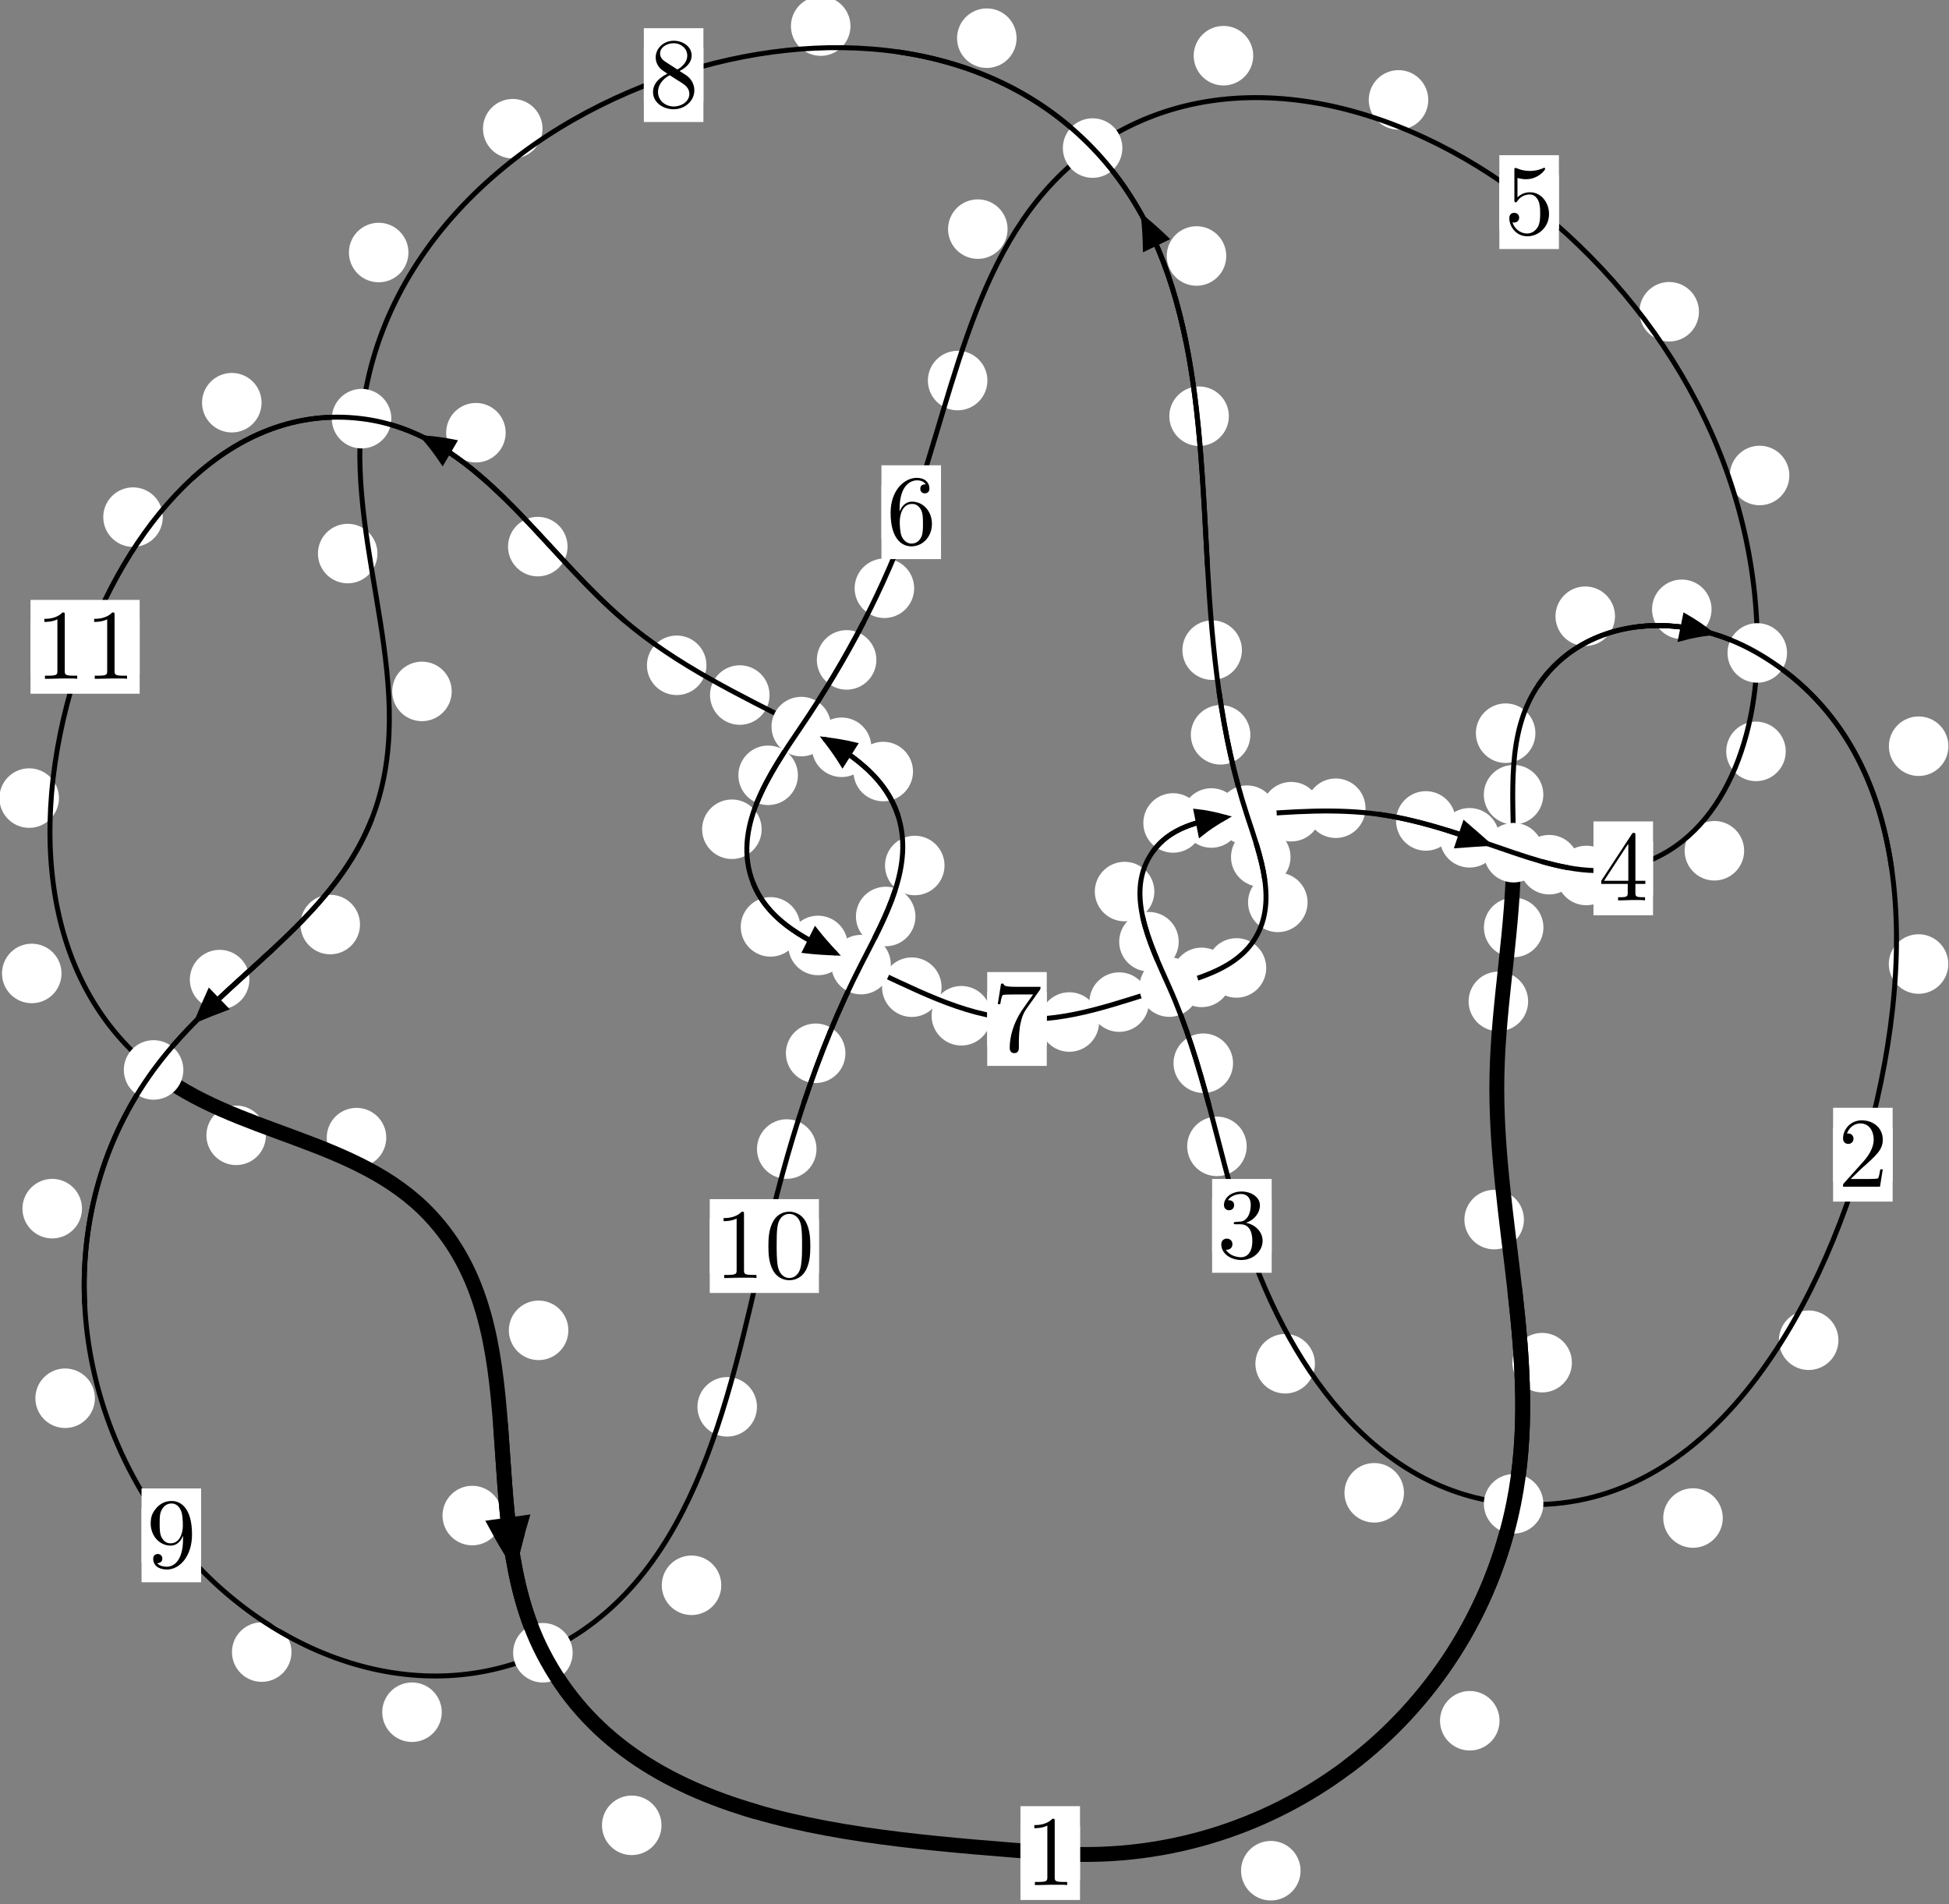 <?xml version="1.0"?>
<!-- Created by MetaPost 1.999 on 2021.07.06:0007 -->
<svg version="1.1" xmlns="http://www.w3.org/2000/svg" xmlns:xlink="http://www.w3.org/1999/xlink" width="195.722" height="191.196" viewBox="0 0 195.722 191.196">
<rect x="0" y="0" width="195.722" height="191.196" fill="#808080" stroke="none"/>
<!-- Original BoundingBox: -152.058807 -39.827332 43.662872 151.368332 -->
  <defs>
    <g transform="scale(0.01,0.01)" id="GLYPHcmr10_48">
      <path style="fill-rule: evenodd;" d="M460 -320C460 -400,455 -480,420 -554C374 -650,292 -666,250 -666C190 -666,117 -640,76 -547C44 -478,39 -400,39 -320C39 -245,43 -155,84 -79C127 2,200 22,249 22C303 22,379 1,423 -94C455 -163,460 -241,460 -320M249 -0C210 -0,151 -25,133 -121C122 -181,122 -273,122 -332C122 -396,122 -462,130 -516C149 -635,224 -644,249 -644C282 -644,348 -626,367 -527C377 -471,377 -395,377 -332C377 -257,377 -189,366 -125C351 -30,294 -0,249 -0"></path>
    </g>
    <g transform="scale(0.01,0.01)" id="GLYPHcmr10_49">
      <path style="fill-rule: evenodd;" d="M294 -640C294 -664,294 -666,271 -666C209 -602,121 -602,89 -602L89 -571C109 -571,168 -571,220 -597L220 -79C220 -43,217 -31,127 -31L95 -31L95 -0L257 -0L130 -3L217 -3L257 -3L297 -3L384 -3L419 -0L419 -31L387 -31C297 -31,294 -42,294 -79"></path>
    </g>
    <g transform="scale(0.01,0.01)" id="GLYPHcmr10_50">
      <path style="fill-rule: evenodd;" d="M127 -77L233 -180C389 -318,449 -372,449 -472C449 -586,359 -666,237 -666C124 -666,50 -574,50 -485C50 -429,100 -429,103 -429C120 -429,155 -441,155 -482C155 -508,137 -534,102 -534C94 -534,92 -534,89 -533C112 -598,166 -635,224 -635C315 -635,358 -554,358 -472C358 -392,308 -313,253 -251L61 -37C50 -26,50 -24,50 -0L421 -0L449 -174L424 -174C419 -144,412 -100,402 -85C395 -77,329 -77,307 -77"></path>
    </g>
    <g transform="scale(0.01,0.01)" id="GLYPHcmr10_51">
      <path style="fill-rule: evenodd;" d="M290 -352C372 -379,430 -449,430 -528C430 -610,342 -666,246 -666C145 -666,69 -606,69 -530C69 -497,91 -478,120 -478C151 -478,171 -500,171 -529C171 -579,124 -579,109 -579C140 -628,206 -641,242 -641C283 -641,338 -619,338 -529C338 -517,336 -459,310 -415C280 -367,246 -364,221 -363C213 -362,189 -360,182 -360C174 -359,167 -358,167 -348C167 -337,174 -337,191 -337L235 -337C317 -337,354 -269,354 -171C354 -35,285 -6,241 -6C198 -6,123 -23,88 -82C123 -77,154 -99,154 -137C154 -173,127 -193,98 -193C74 -193,42 -179,42 -135C42 -44,135 22,244 22C366 22,457 -69,457 -171C457 -253,394 -331,290 -352"></path>
    </g>
    <g transform="scale(0.01,0.01)" id="GLYPHcmr10_52">
      <path style="fill-rule: evenodd;" d="M294 -165L294 -78C294 -42,292 -31,218 -31L197 -31L197 -0L332 -0L238 -3L290 -3L332 -3L374 -3L427 -3L468 -0L468 -31L447 -31C373 -31,371 -42,371 -78L371 -165L471 -165L471 -196L371 -196L371 -651C371 -671,371 -677,355 -677C346 -677,343 -677,335 -665L28 -196L28 -165M300 -196L56 -196L300 -569"></path>
    </g>
    <g transform="scale(0.01,0.01)" id="GLYPHcmr10_53">
      <path style="fill-rule: evenodd;" d="M449 -201C449 -320,367 -420,259 -420C211 -420,168 -404,132 -369L132 -564C152 -558,185 -551,217 -551C340 -551,410 -642,410 -655C410 -661,407 -666,400 -666C399 -666,397 -666,392 -663C372 -654,323 -634,256 -634C216 -634,170 -641,123 -662C115 -665,113 -665,111 -665C101 -665,101 -657,101 -641L101 -345C101 -327,101 -319,115 -319C122 -319,124 -322,128 -328C139 -344,176 -398,257 -398C309 -398,334 -352,342 -334C358 -297,360 -258,360 -208C360 -173,360 -113,336 -71C312 -32,275 -6,229 -6C156 -6,99 -59,82 -118C85 -117,88 -116,99 -116C132 -116,149 -141,149 -165C149 -189,132 -214,99 -214C85 -214,50 -207,50 -161C50 -75,119 22,231 22C347 22,449 -74,449 -201"></path>
    </g>
    <g transform="scale(0.01,0.01)" id="GLYPHcmr10_54">
      <path style="fill-rule: evenodd;" d="M132 -328L132 -352C132 -605,256 -641,307 -641C331 -641,373 -635,395 -601C380 -601,340 -601,340 -556C340 -525,364 -510,386 -510C402 -510,432 -519,432 -558C432 -618,388 -666,305 -666C177 -666,42 -537,42 -316C42 -49,158 22,251 22C362 22,457 -72,457 -204C457 -331,368 -427,257 -427C189 -427,152 -376,132 -328M251 -6C188 -6,158 -66,152 -81C134 -128,134 -208,134 -226C134 -304,166 -404,256 -404C272 -404,318 -404,349 -342C367 -305,367 -254,367 -205C367 -157,367 -107,350 -71C320 -11,274 -6,251 -6"></path>
    </g>
    <g transform="scale(0.01,0.01)" id="GLYPHcmr10_55">
      <path style="fill-rule: evenodd;" d="M476 -609C485 -621,485 -623,485 -644L242 -644C120 -644,118 -657,114 -676L89 -676L56 -470L81 -470C84 -486,93 -549,106 -561C113 -567,191 -567,204 -567L411 -567C400 -551,321 -442,299 -409C209 -274,176 -135,176 -33C176 -23,176 22,222 22C268 22,268 -23,268 -33L268 -84C268 -139,271 -194,279 -248C283 -271,297 -357,341 -419"></path>
    </g>
    <g transform="scale(0.01,0.01)" id="GLYPHcmr10_56">
      <path style="fill-rule: evenodd;" d="M163 -457C117 -487,113 -521,113 -538C113 -599,178 -641,249 -641C322 -641,386 -589,386 -517C386 -460,347 -412,287 -377M309 -362C381 -399,430 -451,430 -517C430 -609,341 -666,250 -666C150 -666,69 -592,69 -499C69 -481,71 -436,113 -389C124 -377,161 -352,186 -335C128 -306,42 -250,42 -151C42 -45,144 22,249 22C362 22,457 -61,457 -168C457 -204,446 -249,408 -291C389 -312,373 -322,309 -362M209 -320L332 -242C360 -223,407 -193,407 -132C407 -58,332 -6,250 -6C164 -6,92 -68,92 -151C92 -209,124 -273,209 -320"></path>
    </g>
    <g transform="scale(0.01,0.01)" id="GLYPHcmr10_57">
      <path style="fill-rule: evenodd;" d="M367 -318L367 -286C367 -52,263 -6,205 -6C188 -6,134 -8,107 -42C151 -42,159 -71,159 -88C159 -119,135 -134,113 -134C97 -134,67 -125,67 -86C67 -19,121 22,206 22C335 22,457 -114,457 -329C457 -598,342 -666,253 -666C198 -666,149 -648,106 -603C65 -558,42 -516,42 -441C42 -316,130 -218,242 -218C303 -218,344 -260,367 -318M243 -241C227 -241,181 -241,150 -304C132 -341,132 -391,132 -440C132 -494,132 -541,153 -578C180 -628,218 -641,253 -641C299 -641,332 -607,349 -562C361 -530,365 -467,365 -421C365 -338,331 -241,243 -241"></path>
    </g>
  </defs>
  <path d="M130.606 187.839C130.606 187.046,130.291 186.286,129.73 185.725C129.17 185.165,128.41 184.85,127.617 184.85C126.824 184.85,126.064 185.165,125.504 185.725C124.943 186.286,124.628 187.046,124.628 187.839C124.628 188.631,124.943 189.391,125.504 189.952C126.064 190.512,126.824 190.827,127.617 190.827C128.41 190.827,129.17 190.512,129.73 189.952C130.291 189.391,130.606 188.631,130.606 187.839Z" style="fill: rgb(100%,100%,100%);stroke: none;"></path>
  <path d="M108.455 186.068C108.455 185.275,108.14 184.515,107.58 183.955C107.019 183.394,106.259 183.079,105.466 183.079C104.674 183.079,103.913 183.394,103.353 183.955C102.793 184.515,102.478 185.275,102.478 186.068C102.478 186.861,102.793 187.621,103.353 188.181C103.913 188.742,104.674 189.057,105.466 189.057C106.259 189.057,107.019 188.742,107.58 188.181C108.14 187.621,108.455 186.861,108.455 186.068Z" style="fill: rgb(100%,100%,100%);stroke: none;"></path>
  <path d="M157.853 136.826C157.853 136.033,157.539 135.273,156.978 134.712C156.418 134.152,155.657 133.837,154.865 133.837C154.072 133.837,153.312 134.152,152.751 134.712C152.191 135.273,151.876 136.033,151.876 136.826C151.876 137.618,152.191 138.379,152.751 138.939C153.312 139.5,154.072 139.814,154.865 139.814C155.657 139.814,156.418 139.5,156.978 138.939C157.539 138.379,157.853 137.618,157.853 136.826Z" style="fill: rgb(100%,100%,100%);stroke: none;"></path>
  <path d="M150.587 172.781C150.587 171.988,150.272 171.228,149.711 170.667C149.151 170.107,148.391 169.792,147.598 169.792C146.805 169.792,146.045 170.107,145.485 170.667C144.924 171.228,144.609 171.988,144.609 172.781C144.609 173.573,144.924 174.334,145.485 174.894C146.045 175.455,146.805 175.769,147.598 175.769C148.391 175.769,149.151 175.455,149.711 174.894C150.272 174.334,150.587 173.573,150.587 172.781Z" style="fill: rgb(100%,100%,100%);stroke: none;"></path>
  <path d="M153.458 100.55C153.458 99.758,153.143 98.998,152.582 98.437C152.022 97.877,151.261 97.562,150.469 97.562C149.676 97.562,148.916 97.877,148.355 98.437C147.795 98.998,147.48 99.758,147.48 100.55C147.48 101.343,147.795 102.103,148.355 102.664C148.916 103.224,149.676 103.539,150.469 103.539C151.261 103.539,152.022 103.224,152.582 102.664C153.143 102.103,153.458 101.343,153.458 100.55Z" style="fill: rgb(100%,100%,100%);stroke: none;"></path>
  <path d="M153.035 122.461C153.035 121.668,152.72 120.908,152.16 120.347C151.599 119.787,150.839 119.472,150.047 119.472C149.254 119.472,148.494 119.787,147.933 120.347C147.373 120.908,147.058 121.668,147.058 122.461C147.058 123.253,147.373 124.013,147.933 124.574C148.494 125.134,149.254 125.449,150.047 125.449C150.839 125.449,151.599 125.134,152.16 124.574C152.72 124.013,153.035 123.253,153.035 122.461Z" style="fill: rgb(100%,100%,100%);stroke: none;"></path>
  <path d="M154.984 79.797C154.984 79.004,154.669 78.244,154.109 77.684C153.548 77.123,152.788 76.808,151.995 76.808C151.203 76.808,150.443 77.123,149.882 77.684C149.322 78.244,149.007 79.004,149.007 79.797C149.007 80.59,149.322 81.35,149.882 81.91C150.443 82.471,151.203 82.786,151.995 82.786C152.788 82.786,153.548 82.471,154.109 81.91C154.669 81.35,154.984 80.59,154.984 79.797Z" style="fill: rgb(100%,100%,100%);stroke: none;"></path>
  <path d="M154.995 93.127C154.995 92.334,154.68 91.574,154.119 91.013C153.559 90.453,152.799 90.138,152.006 90.138C151.213 90.138,150.453 90.453,149.893 91.013C149.332 91.574,149.017 92.334,149.017 93.127C149.017 93.919,149.332 94.68,149.893 95.24C150.453 95.801,151.213 96.116,152.006 96.116C152.799 96.116,153.559 95.801,154.119 95.24C154.68 94.68,154.995 93.919,154.995 93.127Z" style="fill: rgb(100%,100%,100%);stroke: none;"></path>
  <path d="M162.183 61.877C162.183 61.084,161.868 60.324,161.307 59.764C160.747 59.203,159.987 58.888,159.194 58.888C158.401 58.888,157.641 59.203,157.081 59.764C156.52 60.324,156.205 61.084,156.205 61.877C156.205 62.67,156.52 63.43,157.081 63.99C157.641 64.551,158.401 64.866,159.194 64.866C159.987 64.866,160.747 64.551,161.307 63.99C161.868 63.43,162.183 62.67,162.183 61.877Z" style="fill: rgb(100%,100%,100%);stroke: none;"></path>
  <path d="M154.188 73.619C154.188 72.826,153.873 72.066,153.313 71.506C152.752 70.945,151.992 70.63,151.199 70.63C150.407 70.63,149.646 70.945,149.086 71.506C148.526 72.066,148.211 72.826,148.211 73.619C148.211 74.412,148.526 75.172,149.086 75.732C149.646 76.293,150.407 76.608,151.199 76.608C151.992 76.608,152.752 76.293,153.313 75.732C153.873 75.172,154.188 74.412,154.188 73.619Z" style="fill: rgb(100%,100%,100%);stroke: none;"></path>
  <path d="M195.663 74.927C195.663 74.134,195.348 73.374,194.787 72.814C194.227 72.253,193.467 71.938,192.674 71.938C191.881 71.938,191.121 72.253,190.561 72.814C190 73.374,189.685 74.134,189.685 74.927C189.685 75.72,190 76.48,190.561 77.04C191.121 77.601,191.881 77.916,192.674 77.916C193.467 77.916,194.227 77.601,194.787 77.04C195.348 76.48,195.663 75.72,195.663 74.927Z" style="fill: rgb(100%,100%,100%);stroke: none;"></path>
  <path d="M171.877 61.181C171.877 60.388,171.562 59.628,171.002 59.068C170.442 58.507,169.681 58.192,168.889 58.192C168.096 58.192,167.336 58.507,166.775 59.068C166.215 59.628,165.9 60.388,165.9 61.181C165.9 61.974,166.215 62.734,166.775 63.294C167.336 63.855,168.096 64.17,168.889 64.17C169.681 64.17,170.442 63.855,171.002 63.294C171.562 62.734,171.877 61.974,171.877 61.181Z" style="fill: rgb(100%,100%,100%);stroke: none;"></path>
  <path d="M184.618 134.573C184.618 133.781,184.303 133.02,183.743 132.46C183.183 131.9,182.422 131.585,181.63 131.585C180.837 131.585,180.077 131.9,179.516 132.46C178.956 133.02,178.641 133.781,178.641 134.573C178.641 135.366,178.956 136.126,179.516 136.687C180.077 137.247,180.837 137.562,181.63 137.562C182.422 137.562,183.183 137.247,183.743 136.687C184.303 136.126,184.618 135.366,184.618 134.573Z" style="fill: rgb(100%,100%,100%);stroke: none;"></path>
  <path d="M195.654 96.798C195.654 96.005,195.339 95.245,194.778 94.685C194.218 94.124,193.458 93.809,192.665 93.809C191.872 93.809,191.112 94.124,190.552 94.685C189.991 95.245,189.676 96.005,189.676 96.798C189.676 97.591,189.991 98.351,190.552 98.911C191.112 99.472,191.872 99.787,192.665 99.787C193.458 99.787,194.218 99.472,194.778 98.911C195.339 98.351,195.654 97.591,195.654 96.798Z" style="fill: rgb(100%,100%,100%);stroke: none;"></path>
  <path d="M140.99 149.893C140.99 149.101,140.675 148.34,140.115 147.78C139.554 147.219,138.794 146.904,138.001 146.904C137.209 146.904,136.448 147.219,135.888 147.78C135.328 148.34,135.013 149.101,135.013 149.893C135.013 150.686,135.328 151.446,135.888 152.007C136.448 152.567,137.209 152.882,138.001 152.882C138.794 152.882,139.554 152.567,140.115 152.007C140.675 151.446,140.99 150.686,140.99 149.893Z" style="fill: rgb(100%,100%,100%);stroke: none;"></path>
  <path d="M173.004 152.424C173.004 151.632,172.689 150.872,172.128 150.311C171.568 149.751,170.808 149.436,170.015 149.436C169.222 149.436,168.462 149.751,167.902 150.311C167.341 150.872,167.026 151.632,167.026 152.424C167.026 153.217,167.341 153.977,167.902 154.538C168.462 155.098,169.222 155.413,170.015 155.413C170.808 155.413,171.568 155.098,172.128 154.538C172.689 153.977,173.004 153.217,173.004 152.424Z" style="fill: rgb(100%,100%,100%);stroke: none;"></path>
  <path d="M125.196 115.107C125.196 114.315,124.881 113.554,124.321 112.994C123.761 112.434,123 112.119,122.208 112.119C121.415 112.119,120.655 112.434,120.094 112.994C119.534 113.554,119.219 114.315,119.219 115.107C119.219 115.9,119.534 116.66,120.094 117.221C120.655 117.781,121.415 118.096,122.208 118.096C123 118.096,123.761 117.781,124.321 117.221C124.881 116.66,125.196 115.9,125.196 115.107Z" style="fill: rgb(100%,100%,100%);stroke: none;"></path>
  <path d="M132.048 136.935C132.048 136.142,131.733 135.382,131.172 134.821C130.612 134.261,129.852 133.946,129.059 133.946C128.266 133.946,127.506 134.261,126.946 134.821C126.385 135.382,126.07 136.142,126.07 136.935C126.07 137.727,126.385 138.487,126.946 139.048C127.506 139.608,128.266 139.923,129.059 139.923C129.852 139.923,130.612 139.608,131.172 139.048C131.733 138.487,132.048 137.727,132.048 136.935Z" style="fill: rgb(100%,100%,100%);stroke: none;"></path>
  <path d="M118.368 94.559C118.368 93.766,118.053 93.006,117.493 92.446C116.932 91.885,116.172 91.57,115.379 91.57C114.587 91.57,113.826 91.885,113.266 92.446C112.706 93.006,112.391 93.766,112.391 94.559C112.391 95.352,112.706 96.112,113.266 96.672C113.826 97.233,114.587 97.548,115.379 97.548C116.172 97.548,116.932 97.233,117.493 96.672C118.053 96.112,118.368 95.352,118.368 94.559Z" style="fill: rgb(100%,100%,100%);stroke: none;"></path>
  <path d="M123.825 106.758C123.825 105.965,123.51 105.205,122.949 104.644C122.389 104.084,121.629 103.769,120.836 103.769C120.043 103.769,119.283 104.084,118.723 104.644C118.162 105.205,117.847 105.965,117.847 106.758C117.847 107.55,118.162 108.311,118.723 108.871C119.283 109.431,120.043 109.746,120.836 109.746C121.629 109.746,122.389 109.431,122.949 108.871C123.51 108.311,123.825 107.55,123.825 106.758Z" style="fill: rgb(100%,100%,100%);stroke: none;"></path>
  <path d="M120.793 82.633C120.793 81.841,120.478 81.08,119.918 80.52C119.357 79.96,118.597 79.645,117.805 79.645C117.012 79.645,116.252 79.96,115.691 80.52C115.131 81.08,114.816 81.841,114.816 82.633C114.816 83.426,115.131 84.186,115.691 84.747C116.252 85.307,117.012 85.622,117.805 85.622C118.597 85.622,119.357 85.307,119.918 84.747C120.478 84.186,120.793 83.426,120.793 82.633Z" style="fill: rgb(100%,100%,100%);stroke: none;"></path>
  <path d="M115.921 89.522C115.921 88.73,115.606 87.97,115.045 87.409C114.485 86.849,113.725 86.534,112.932 86.534C112.139 86.534,111.379 86.849,110.819 87.409C110.258 87.97,109.943 88.73,109.943 89.522C109.943 90.315,110.258 91.075,110.819 91.636C111.379 92.196,112.139 92.511,112.932 92.511C113.725 92.511,114.485 92.196,115.045 91.636C115.606 91.075,115.921 90.315,115.921 89.522Z" style="fill: rgb(100%,100%,100%);stroke: none;"></path>
  <path d="M132.658 81.502C132.658 80.709,132.343 79.949,131.782 79.389C131.222 78.828,130.462 78.513,129.669 78.513C128.876 78.513,128.116 78.828,127.556 79.389C126.995 79.949,126.68 80.709,126.68 81.502C126.68 82.295,126.995 83.055,127.556 83.615C128.116 84.176,128.876 84.491,129.669 84.491C130.462 84.491,131.222 84.176,131.782 83.615C132.343 83.055,132.658 82.295,132.658 81.502Z" style="fill: rgb(100%,100%,100%);stroke: none;"></path>
  <path d="M124.636 82.136C124.636 81.343,124.321 80.583,123.76 80.022C123.2 79.462,122.44 79.147,121.647 79.147C120.854 79.147,120.094 79.462,119.534 80.022C118.973 80.583,118.658 81.343,118.658 82.136C118.658 82.928,118.973 83.689,119.534 84.249C120.094 84.81,120.854 85.124,121.647 85.124C122.44 85.124,123.2 84.81,123.76 84.249C124.321 83.689,124.636 82.928,124.636 82.136Z" style="fill: rgb(100%,100%,100%);stroke: none;"></path>
  <path d="M146.174 82.429C146.174 81.637,145.859 80.876,145.298 80.316C144.738 79.755,143.978 79.441,143.185 79.441C142.392 79.441,141.632 79.755,141.072 80.316C140.511 80.876,140.196 81.637,140.196 82.429C140.196 83.222,140.511 83.982,141.072 84.543C141.632 85.103,142.392 85.418,143.185 85.418C143.978 85.418,144.738 85.103,145.298 84.543C145.859 83.982,146.174 83.222,146.174 82.429Z" style="fill: rgb(100%,100%,100%);stroke: none;"></path>
  <path d="M137.128 81.154C137.128 80.362,136.813 79.602,136.253 79.041C135.692 78.481,134.932 78.166,134.14 78.166C133.347 78.166,132.587 78.481,132.026 79.041C131.466 79.602,131.151 80.362,131.151 81.154C131.151 81.947,131.466 82.707,132.026 83.268C132.587 83.828,133.347 84.143,134.14 84.143C134.932 84.143,135.692 83.828,136.253 83.268C136.813 82.707,137.128 81.947,137.128 81.154Z" style="fill: rgb(100%,100%,100%);stroke: none;"></path>
  <path d="M158.562 86.823C158.562 86.031,158.247 85.27,157.686 84.71C157.126 84.149,156.366 83.835,155.573 83.835C154.78 83.835,154.02 84.149,153.46 84.71C152.899 85.27,152.584 86.031,152.584 86.823C152.584 87.616,152.899 88.376,153.46 88.937C154.02 89.497,154.78 89.812,155.573 89.812C156.366 89.812,157.126 89.497,157.686 88.937C158.247 88.376,158.562 87.616,158.562 86.823Z" style="fill: rgb(100%,100%,100%);stroke: none;"></path>
  <path d="M150.563 84.123C150.563 83.33,150.248 82.57,149.688 82.01C149.127 81.449,148.367 81.134,147.574 81.134C146.782 81.134,146.022 81.449,145.461 82.01C144.901 82.57,144.586 83.33,144.586 84.123C144.586 84.916,144.901 85.676,145.461 86.236C146.022 86.797,146.782 87.112,147.574 87.112C148.367 87.112,149.127 86.797,149.688 86.236C150.248 85.676,150.563 84.916,150.563 84.123Z" style="fill: rgb(100%,100%,100%);stroke: none;"></path>
  <path d="M175.15 85.424C175.15 84.631,174.835 83.871,174.275 83.311C173.714 82.75,172.954 82.435,172.162 82.435C171.369 82.435,170.609 82.75,170.048 83.311C169.488 83.871,169.173 84.631,169.173 85.424C169.173 86.217,169.488 86.977,170.048 87.537C170.609 88.098,171.369 88.413,172.162 88.413C172.954 88.413,173.714 88.098,174.275 87.537C174.835 86.977,175.15 86.217,175.15 85.424Z" style="fill: rgb(100%,100%,100%);stroke: none;"></path>
  <path d="M162.288 87.907C162.288 87.114,161.973 86.354,161.413 85.793C160.853 85.233,160.092 84.918,159.3 84.918C158.507 84.918,157.747 85.233,157.186 85.793C156.626 86.354,156.311 87.114,156.311 87.907C156.311 88.699,156.626 89.46,157.186 90.02C157.747 90.58,158.507 90.895,159.3 90.895C160.092 90.895,160.853 90.58,161.413 90.02C161.973 89.46,162.288 88.699,162.288 87.907Z" style="fill: rgb(100%,100%,100%);stroke: none;"></path>
  <path d="M179.69 47.744C179.69 46.951,179.375 46.191,178.815 45.63C178.254 45.07,177.494 44.755,176.701 44.755C175.909 44.755,175.149 45.07,174.588 45.63C174.028 46.191,173.713 46.951,173.713 47.744C173.713 48.536,174.028 49.297,174.588 49.857C175.149 50.417,175.909 50.732,176.701 50.732C177.494 50.732,178.254 50.417,178.815 49.857C179.375 49.297,179.69 48.536,179.69 47.744Z" style="fill: rgb(100%,100%,100%);stroke: none;"></path>
  <path d="M179.328 75.447C179.328 74.654,179.013 73.894,178.452 73.334C177.892 72.773,177.132 72.458,176.339 72.458C175.546 72.458,174.786 72.773,174.226 73.334C173.665 73.894,173.35 74.654,173.35 75.447C173.35 76.24,173.665 77,174.226 77.56C174.786 78.121,175.546 78.436,176.339 78.436C177.132 78.436,177.892 78.121,178.452 77.56C179.013 77,179.328 76.24,179.328 75.447Z" style="fill: rgb(100%,100%,100%);stroke: none;"></path>
  <path d="M143.43 10.031C143.43 9.238,143.115 8.478,142.555 7.918C141.995 7.357,141.234 7.042,140.442 7.042C139.649 7.042,138.889 7.357,138.328 7.918C137.768 8.478,137.453 9.238,137.453 10.031C137.453 10.824,137.768 11.584,138.328 12.145C138.889 12.705,139.649 13.02,140.442 13.02C141.234 13.02,141.995 12.705,142.555 12.145C143.115 11.584,143.43 10.824,143.43 10.031Z" style="fill: rgb(100%,100%,100%);stroke: none;"></path>
  <path d="M170.612 31.303C170.612 30.51,170.297 29.75,169.737 29.19C169.176 28.629,168.416 28.314,167.624 28.314C166.831 28.314,166.071 28.629,165.51 29.19C164.95 29.75,164.635 30.51,164.635 31.303C164.635 32.096,164.95 32.856,165.51 33.416C166.071 33.977,166.831 34.292,167.624 34.292C168.416 34.292,169.176 33.977,169.737 33.416C170.297 32.856,170.612 32.096,170.612 31.303Z" style="fill: rgb(100%,100%,100%);stroke: none;"></path>
  <path d="M101.183 23.006C101.183 22.213,100.868 21.453,100.308 20.892C99.747 20.332,98.987 20.017,98.195 20.017C97.402 20.017,96.642 20.332,96.081 20.892C95.521 21.453,95.206 22.213,95.206 23.006C95.206 23.798,95.521 24.558,96.081 25.119C96.642 25.679,97.402 25.994,98.195 25.994C98.987 25.994,99.747 25.679,100.308 25.119C100.868 24.558,101.183 23.798,101.183 23.006Z" style="fill: rgb(100%,100%,100%);stroke: none;"></path>
  <path d="M125.852 5.592C125.852 4.799,125.537 4.039,124.976 3.479C124.416 2.918,123.656 2.603,122.863 2.603C122.07 2.603,121.31 2.918,120.75 3.479C120.189 4.039,119.874 4.799,119.874 5.592C119.874 6.385,120.189 7.145,120.75 7.705C121.31 8.266,122.07 8.581,122.863 8.581C123.656 8.581,124.416 8.266,124.976 7.705C125.537 7.145,125.852 6.385,125.852 5.592Z" style="fill: rgb(100%,100%,100%);stroke: none;"></path>
  <path d="M91.802 59.068C91.802 58.275,91.487 57.515,90.927 56.955C90.366 56.394,89.606 56.079,88.813 56.079C88.021 56.079,87.26 56.394,86.7 56.955C86.139 57.515,85.824 58.275,85.824 59.068C85.824 59.861,86.139 60.621,86.7 61.181C87.26 61.742,88.021 62.057,88.813 62.057C89.606 62.057,90.366 61.742,90.927 61.181C91.487 60.621,91.802 59.861,91.802 59.068Z" style="fill: rgb(100%,100%,100%);stroke: none;"></path>
  <path d="M99.157 38.212C99.157 37.419,98.842 36.659,98.281 36.099C97.721 35.538,96.961 35.223,96.168 35.223C95.375 35.223,94.615 35.538,94.055 36.099C93.494 36.659,93.179 37.419,93.179 38.212C93.179 39.005,93.494 39.765,94.055 40.325C94.615 40.886,95.375 41.201,96.168 41.201C96.961 41.201,97.721 40.886,98.281 40.325C98.842 39.765,99.157 39.005,99.157 38.212Z" style="fill: rgb(100%,100%,100%);stroke: none;"></path>
  <path d="M80.127 77.848C80.127 77.056,79.812 76.295,79.252 75.735C78.691 75.174,77.931 74.86,77.138 74.86C76.346 74.86,75.585 75.174,75.025 75.735C74.464 76.295,74.149 77.056,74.149 77.848C74.149 78.641,74.464 79.401,75.025 79.962C75.585 80.522,76.346 80.837,77.138 80.837C77.931 80.837,78.691 80.522,79.252 79.962C79.812 79.401,80.127 78.641,80.127 77.848Z" style="fill: rgb(100%,100%,100%);stroke: none;"></path>
  <path d="M88.007 66.261C88.007 65.468,87.692 64.708,87.131 64.148C86.571 63.587,85.811 63.272,85.018 63.272C84.225 63.272,83.465 63.587,82.905 64.148C82.344 64.708,82.029 65.468,82.029 66.261C82.029 67.054,82.344 67.814,82.905 68.374C83.465 68.935,84.225 69.25,85.018 69.25C85.811 69.25,86.571 68.935,87.131 68.374C87.692 67.814,88.007 67.054,88.007 66.261Z" style="fill: rgb(100%,100%,100%);stroke: none;"></path>
  <path d="M80.364 93.069C80.364 92.276,80.049 91.516,79.489 90.955C78.929 90.395,78.168 90.08,77.376 90.08C76.583 90.08,75.823 90.395,75.262 90.955C74.702 91.516,74.387 92.276,74.387 93.069C74.387 93.861,74.702 94.622,75.262 95.182C75.823 95.742,76.583 96.057,77.376 96.057C78.168 96.057,78.929 95.742,79.489 95.182C80.049 94.622,80.364 93.861,80.364 93.069Z" style="fill: rgb(100%,100%,100%);stroke: none;"></path>
  <path d="M76.487 83.265C76.487 82.473,76.172 81.713,75.611 81.152C75.051 80.592,74.291 80.277,73.498 80.277C72.705 80.277,71.945 80.592,71.385 81.152C70.824 81.713,70.509 82.473,70.509 83.265C70.509 84.058,70.824 84.818,71.385 85.379C71.945 85.939,72.705 86.254,73.498 86.254C74.291 86.254,75.051 85.939,75.611 85.379C76.172 84.818,76.487 84.058,76.487 83.265Z" style="fill: rgb(100%,100%,100%);stroke: none;"></path>
  <path d="M94.553 99.124C94.553 98.331,94.238 97.571,93.677 97.011C93.117 96.45,92.357 96.135,91.564 96.135C90.771 96.135,90.011 96.45,89.451 97.011C88.89 97.571,88.575 98.331,88.575 99.124C88.575 99.917,88.89 100.677,89.451 101.237C90.011 101.798,90.771 102.113,91.564 102.113C92.357 102.113,93.117 101.798,93.677 101.237C94.238 100.677,94.553 99.917,94.553 99.124Z" style="fill: rgb(100%,100%,100%);stroke: none;"></path>
  <path d="M85.134 94.933C85.134 94.14,84.82 93.38,84.259 92.819C83.699 92.259,82.938 91.944,82.146 91.944C81.353 91.944,80.593 92.259,80.032 92.819C79.472 93.38,79.157 94.14,79.157 94.933C79.157 95.725,79.472 96.486,80.032 97.046C80.593 97.607,81.353 97.922,82.146 97.922C82.938 97.922,83.699 97.607,84.259 97.046C84.82 96.486,85.134 95.725,85.134 94.933Z" style="fill: rgb(100%,100%,100%);stroke: none;"></path>
  <path d="M110.373 102.622C110.373 101.829,110.058 101.069,109.497 100.508C108.937 99.948,108.177 99.633,107.384 99.633C106.591 99.633,105.831 99.948,105.271 100.508C104.71 101.069,104.395 101.829,104.395 102.622C104.395 103.414,104.71 104.174,105.271 104.735C105.831 105.295,106.591 105.61,107.384 105.61C108.177 105.61,108.937 105.295,109.497 104.735C110.058 104.174,110.373 103.414,110.373 102.622Z" style="fill: rgb(100%,100%,100%);stroke: none;"></path>
  <path d="M99.531 101.992C99.531 101.199,99.216 100.439,98.655 99.879C98.095 99.318,97.335 99.003,96.542 99.003C95.749 99.003,94.989 99.318,94.429 99.879C93.868 100.439,93.553 101.199,93.553 101.992C93.553 102.785,93.868 103.545,94.429 104.105C94.989 104.666,95.749 104.981,96.542 104.981C97.335 104.981,98.095 104.666,98.655 104.105C99.216 103.545,99.531 102.785,99.531 101.992Z" style="fill: rgb(100%,100%,100%);stroke: none;"></path>
  <path d="M123.656 98.138C123.656 97.346,123.341 96.585,122.78 96.025C122.22 95.464,121.46 95.15,120.667 95.15C119.874 95.15,119.114 95.464,118.554 96.025C117.993 96.585,117.678 97.346,117.678 98.138C117.678 98.931,117.993 99.691,118.554 100.252C119.114 100.812,119.874 101.127,120.667 101.127C121.46 101.127,122.22 100.812,122.78 100.252C123.341 99.691,123.656 98.931,123.656 98.138Z" style="fill: rgb(100%,100%,100%);stroke: none;"></path>
  <path d="M115.377 100.621C115.377 99.828,115.062 99.068,114.501 98.507C113.941 97.947,113.181 97.632,112.388 97.632C111.595 97.632,110.835 97.947,110.275 98.507C109.714 99.068,109.399 99.828,109.399 100.621C109.399 101.413,109.714 102.173,110.275 102.734C110.835 103.294,111.595 103.609,112.388 103.609C113.181 103.609,113.941 103.294,114.501 102.734C115.062 102.173,115.377 101.413,115.377 100.621Z" style="fill: rgb(100%,100%,100%);stroke: none;"></path>
  <path d="M131.309 90.609C131.309 89.816,130.994 89.056,130.433 88.495C129.873 87.935,129.113 87.62,128.32 87.62C127.527 87.62,126.767 87.935,126.207 88.495C125.646 89.056,125.331 89.816,125.331 90.609C125.331 91.401,125.646 92.161,126.207 92.722C126.767 93.282,127.527 93.597,128.32 93.597C129.113 93.597,129.873 93.282,130.433 92.722C130.994 92.161,131.309 91.401,131.309 90.609Z" style="fill: rgb(100%,100%,100%);stroke: none;"></path>
  <path d="M127.156 97.191C127.156 96.398,126.841 95.638,126.28 95.078C125.72 94.517,124.96 94.202,124.167 94.202C123.374 94.202,122.614 94.517,122.054 95.078C121.493 95.638,121.178 96.398,121.178 97.191C121.178 97.984,121.493 98.744,122.054 99.304C122.614 99.865,123.374 100.18,124.167 100.18C124.96 100.18,125.72 99.865,126.28 99.304C126.841 98.744,127.156 97.984,127.156 97.191Z" style="fill: rgb(100%,100%,100%);stroke: none;"></path>
  <path d="M125.563 73.783C125.563 72.991,125.248 72.23,124.687 71.67C124.127 71.109,123.367 70.794,122.574 70.794C121.781 70.794,121.021 71.109,120.461 71.67C119.9 72.23,119.585 72.991,119.585 73.783C119.585 74.576,119.9 75.336,120.461 75.897C121.021 76.457,121.781 76.772,122.574 76.772C123.367 76.772,124.127 76.457,124.687 75.897C125.248 75.336,125.563 74.576,125.563 73.783Z" style="fill: rgb(100%,100%,100%);stroke: none;"></path>
  <path d="M129.597 86.055C129.597 85.263,129.283 84.503,128.722 83.942C128.162 83.382,127.401 83.067,126.609 83.067C125.816 83.067,125.056 83.382,124.495 83.942C123.935 84.503,123.62 85.263,123.62 86.055C123.62 86.848,123.935 87.608,124.495 88.169C125.056 88.729,125.816 89.044,126.609 89.044C127.401 89.044,128.162 88.729,128.722 88.169C129.283 87.608,129.597 86.848,129.597 86.055Z" style="fill: rgb(100%,100%,100%);stroke: none;"></path>
  <path d="M123.404 41.792C123.404 41,123.089 40.24,122.528 39.679C121.968 39.119,121.208 38.804,120.415 38.804C119.622 38.804,118.862 39.119,118.302 39.679C117.741 40.24,117.426 41,117.426 41.792C117.426 42.585,117.741 43.345,118.302 43.906C118.862 44.466,119.622 44.781,120.415 44.781C121.208 44.781,121.968 44.466,122.528 43.906C123.089 43.345,123.404 42.585,123.404 41.792Z" style="fill: rgb(100%,100%,100%);stroke: none;"></path>
  <path d="M124.716 65.281C124.716 64.489,124.401 63.728,123.841 63.168C123.28 62.607,122.52 62.293,121.727 62.293C120.935 62.293,120.175 62.607,119.614 63.168C119.054 63.728,118.739 64.489,118.739 65.281C118.739 66.074,119.054 66.834,119.614 67.395C120.175 67.955,120.935 68.27,121.727 68.27C122.52 68.27,123.28 67.955,123.841 67.395C124.401 66.834,124.716 66.074,124.716 65.281Z" style="fill: rgb(100%,100%,100%);stroke: none;"></path>
  <path d="M102.086 3.834C102.086 3.041,101.771 2.281,101.211 1.72C100.65 1.16,99.89 0.845,99.097 0.845C98.305 0.845,97.545 1.16,96.984 1.72C96.424 2.281,96.109 3.041,96.109 3.834C96.109 4.626,96.424 5.386,96.984 5.947C97.545 6.507,98.305 6.822,99.097 6.822C99.89 6.822,100.65 6.507,101.211 5.947C101.771 5.386,102.086 4.626,102.086 3.834Z" style="fill: rgb(100%,100%,100%);stroke: none;"></path>
  <path d="M123.145 25.703C123.145 24.911,122.83 24.151,122.27 23.59C121.709 23.03,120.949 22.715,120.157 22.715C119.364 22.715,118.604 23.03,118.043 23.59C117.483 24.151,117.168 24.911,117.168 25.703C117.168 26.496,117.483 27.256,118.043 27.817C118.604 28.377,119.364 28.692,120.157 28.692C120.949 28.692,121.709 28.377,122.27 27.817C122.83 27.256,123.145 26.496,123.145 25.703Z" style="fill: rgb(100%,100%,100%);stroke: none;"></path>
  <path d="M54.48 12.923C54.48 12.131,54.165 11.371,53.604 10.81C53.044 10.25,52.284 9.935,51.491 9.935C50.698 9.935,49.938 10.25,49.378 10.81C48.817 11.371,48.502 12.131,48.502 12.923C48.502 13.716,48.817 14.476,49.378 15.037C49.938 15.597,50.698 15.912,51.491 15.912C52.284 15.912,53.044 15.597,53.604 15.037C54.165 14.476,54.48 13.716,54.48 12.923Z" style="fill: rgb(100%,100%,100%);stroke: none;"></path>
  <path d="M85.405 2.62C85.405 1.828,85.09 1.068,84.53 0.507C83.969 -0.053,83.209 -0.368,82.416 -0.368C81.624 -0.368,80.863 -0.053,80.303 0.507C79.742 1.068,79.427 1.828,79.427 2.62C79.427 3.413,79.742 4.173,80.303 4.734C80.863 5.294,81.624 5.609,82.416 5.609C83.209 5.609,83.969 5.294,84.53 4.734C85.09 4.173,85.405 3.413,85.405 2.62Z" style="fill: rgb(100%,100%,100%);stroke: none;"></path>
  <path d="M37.905 55.584C37.905 54.791,37.59 54.031,37.03 53.47C36.469 52.91,35.709 52.595,34.917 52.595C34.124 52.595,33.364 52.91,32.803 53.47C32.243 54.031,31.928 54.791,31.928 55.584C31.928 56.376,32.243 57.137,32.803 57.697C33.364 58.257,34.124 58.572,34.917 58.572C35.709 58.572,36.469 58.257,37.03 57.697C37.59 57.137,37.905 56.376,37.905 55.584Z" style="fill: rgb(100%,100%,100%);stroke: none;"></path>
  <path d="M41.016 25.357C41.016 24.564,40.701 23.804,40.141 23.244C39.58 22.683,38.82 22.368,38.027 22.368C37.235 22.368,36.475 22.683,35.914 23.244C35.354 23.804,35.039 24.564,35.039 25.357C35.039 26.15,35.354 26.91,35.914 27.47C36.475 28.031,37.235 28.346,38.027 28.346C38.82 28.346,39.58 28.031,40.141 27.47C40.701 26.91,41.016 26.15,41.016 25.357Z" style="fill: rgb(100%,100%,100%);stroke: none;"></path>
  <path d="M36.152 92.835C36.152 92.042,35.837 91.282,35.276 90.721C34.716 90.161,33.956 89.846,33.163 89.846C32.37 89.846,31.61 90.161,31.05 90.721C30.489 91.282,30.174 92.042,30.174 92.835C30.174 93.627,30.489 94.387,31.05 94.948C31.61 95.508,32.37 95.823,33.163 95.823C33.956 95.823,34.716 95.508,35.276 94.948C35.837 94.387,36.152 93.627,36.152 92.835Z" style="fill: rgb(100%,100%,100%);stroke: none;"></path>
  <path d="M45.362 69.424C45.362 68.631,45.047 67.871,44.487 67.311C43.927 66.75,43.166 66.435,42.374 66.435C41.581 66.435,40.821 66.75,40.26 67.311C39.7 67.871,39.385 68.631,39.385 69.424C39.385 70.217,39.7 70.977,40.26 71.537C40.821 72.098,41.581 72.413,42.374 72.413C43.166 72.413,43.927 72.098,44.487 71.537C45.047 70.977,45.362 70.217,45.362 69.424Z" style="fill: rgb(100%,100%,100%);stroke: none;"></path>
  <path d="M8.233 121.361C8.233 120.568,7.918 119.808,7.357 119.248C6.797 118.687,6.037 118.372,5.244 118.372C4.451 118.372,3.691 118.687,3.131 119.248C2.57 119.808,2.255 120.568,2.255 121.361C2.255 122.154,2.57 122.914,3.131 123.475C3.691 124.035,4.451 124.35,5.244 124.35C6.037 124.35,6.797 124.035,7.357 123.475C7.918 122.914,8.233 122.154,8.233 121.361Z" style="fill: rgb(100%,100%,100%);stroke: none;"></path>
  <path d="M25.043 98.362C25.043 97.569,24.728 96.809,24.167 96.248C23.607 95.688,22.846 95.373,22.054 95.373C21.261 95.373,20.501 95.688,19.94 96.248C19.38 96.809,19.065 97.569,19.065 98.362C19.065 99.154,19.38 99.915,19.94 100.475C20.501 101.036,21.261 101.35,22.054 101.35C22.846 101.35,23.607 101.036,24.167 100.475C24.728 99.915,25.043 99.154,25.043 98.362Z" style="fill: rgb(100%,100%,100%);stroke: none;"></path>
  <path d="M29.271 165.887C29.271 165.094,28.957 164.334,28.396 163.774C27.836 163.213,27.075 162.898,26.283 162.898C25.49 162.898,24.73 163.213,24.169 163.774C23.609 164.334,23.294 165.094,23.294 165.887C23.294 166.68,23.609 167.44,24.169 168C24.73 168.561,25.49 168.876,26.283 168.876C27.075 168.876,27.836 168.561,28.396 168C28.957 167.44,29.271 166.68,29.271 165.887Z" style="fill: rgb(100%,100%,100%);stroke: none;"></path>
  <path d="M9.53 140.399C9.53 139.606,9.215 138.846,8.655 138.286C8.094 137.725,7.334 137.41,6.542 137.41C5.749 137.41,4.989 137.725,4.428 138.286C3.868 138.846,3.553 139.606,3.553 140.399C3.553 141.192,3.868 141.952,4.428 142.512C4.989 143.073,5.749 143.388,6.542 143.388C7.334 143.388,8.094 143.073,8.655 142.512C9.215 141.952,9.53 141.192,9.53 140.399Z" style="fill: rgb(100%,100%,100%);stroke: none;"></path>
  <path d="M72.433 159.178C72.433 158.386,72.118 157.626,71.558 157.065C70.997 156.505,70.237 156.19,69.444 156.19C68.652 156.19,67.892 156.505,67.331 157.065C66.771 157.626,66.456 158.386,66.456 159.178C66.456 159.971,66.771 160.731,67.331 161.292C67.892 161.852,68.652 162.167,69.444 162.167C70.237 162.167,70.997 161.852,71.558 161.292C72.118 160.731,72.433 159.971,72.433 159.178Z" style="fill: rgb(100%,100%,100%);stroke: none;"></path>
  <path d="M44.362 171.923C44.362 171.131,44.047 170.37,43.487 169.81C42.926 169.25,42.166 168.935,41.373 168.935C40.581 168.935,39.82 169.25,39.26 169.81C38.7 170.37,38.385 171.131,38.385 171.923C38.385 172.716,38.7 173.476,39.26 174.037C39.82 174.597,40.581 174.912,41.373 174.912C42.166 174.912,42.926 174.597,43.487 174.037C44.047 173.476,44.362 172.716,44.362 171.923Z" style="fill: rgb(100%,100%,100%);stroke: none;"></path>
  <path d="M81.994 115.375C81.994 114.582,81.679 113.822,81.118 113.262C80.558 112.701,79.798 112.386,79.005 112.386C78.212 112.386,77.452 112.701,76.892 113.262C76.331 113.822,76.016 114.582,76.016 115.375C76.016 116.168,76.331 116.928,76.892 117.488C77.452 118.049,78.212 118.364,79.005 118.364C79.798 118.364,80.558 118.049,81.118 117.488C81.679 116.928,81.994 116.168,81.994 115.375Z" style="fill: rgb(100%,100%,100%);stroke: none;"></path>
  <path d="M76.016 141.26C76.016 140.468,75.701 139.707,75.14 139.147C74.58 138.586,73.82 138.272,73.027 138.272C72.234 138.272,71.474 138.586,70.914 139.147C70.353 139.707,70.038 140.468,70.038 141.26C70.038 142.053,70.353 142.813,70.914 143.374C71.474 143.934,72.234 144.249,73.027 144.249C73.82 144.249,74.58 143.934,75.14 143.374C75.701 142.813,76.016 142.053,76.016 141.26Z" style="fill: rgb(100%,100%,100%);stroke: none;"></path>
  <path d="M91.931 92.025C91.931 91.232,91.616 90.472,91.056 89.912C90.495 89.351,89.735 89.036,88.942 89.036C88.15 89.036,87.39 89.351,86.829 89.912C86.269 90.472,85.954 91.232,85.954 92.025C85.954 92.818,86.269 93.578,86.829 94.138C87.39 94.699,88.15 95.014,88.942 95.014C89.735 95.014,90.495 94.699,91.056 94.138C91.616 93.578,91.931 92.818,91.931 92.025Z" style="fill: rgb(100%,100%,100%);stroke: none;"></path>
  <path d="M84.899 105.759C84.899 104.966,84.584 104.206,84.023 103.646C83.463 103.085,82.702 102.77,81.91 102.77C81.117 102.77,80.357 103.085,79.796 103.646C79.236 104.206,78.921 104.966,78.921 105.759C78.921 106.552,79.236 107.312,79.796 107.872C80.357 108.433,81.117 108.748,81.91 108.748C82.702 108.748,83.463 108.433,84.023 107.872C84.584 107.312,84.899 106.552,84.899 105.759Z" style="fill: rgb(100%,100%,100%);stroke: none;"></path>
  <path d="M91.685 77.47C91.685 76.677,91.37 75.917,90.809 75.356C90.249 74.796,89.488 74.481,88.696 74.481C87.903 74.481,87.143 74.796,86.582 75.356C86.022 75.917,85.707 76.677,85.707 77.47C85.707 78.262,86.022 79.023,86.582 79.583C87.143 80.143,87.903 80.458,88.696 80.458C89.488 80.458,90.249 80.143,90.809 79.583C91.37 79.023,91.685 78.262,91.685 77.47Z" style="fill: rgb(100%,100%,100%);stroke: none;"></path>
  <path d="M94.851 86.905C94.851 86.113,94.536 85.352,93.976 84.792C93.415 84.231,92.655 83.917,91.862 83.917C91.07 83.917,90.309 84.231,89.749 84.792C89.188 85.352,88.874 86.113,88.874 86.905C88.874 87.698,89.188 88.458,89.749 89.019C90.309 89.579,91.07 89.894,91.862 89.894C92.655 89.894,93.415 89.579,93.976 89.019C94.536 88.458,94.851 87.698,94.851 86.905Z" style="fill: rgb(100%,100%,100%);stroke: none;"></path>
  <path d="M77.279 69.79C77.279 68.997,76.964 68.237,76.404 67.677C75.843 67.116,75.083 66.801,74.291 66.801C73.498 66.801,72.738 67.116,72.177 67.677C71.617 68.237,71.302 68.997,71.302 69.79C71.302 70.583,71.617 71.343,72.177 71.903C72.738 72.464,73.498 72.779,74.291 72.779C75.083 72.779,75.843 72.464,76.404 71.903C76.964 71.343,77.279 70.583,77.279 69.79Z" style="fill: rgb(100%,100%,100%);stroke: none;"></path>
  <path d="M87.504 75.036C87.504 74.243,87.189 73.483,86.629 72.922C86.068 72.362,85.308 72.047,84.515 72.047C83.723 72.047,82.963 72.362,82.402 72.922C81.842 73.483,81.527 74.243,81.527 75.036C81.527 75.828,81.842 76.588,82.402 77.149C82.963 77.709,83.723 78.024,84.515 78.024C85.308 78.024,86.068 77.709,86.629 77.149C87.189 76.588,87.504 75.828,87.504 75.036Z" style="fill: rgb(100%,100%,100%);stroke: none;"></path>
  <path d="M56.995 54.885C56.995 54.093,56.68 53.333,56.119 52.772C55.559 52.212,54.799 51.897,54.006 51.897C53.213 51.897,52.453 52.212,51.893 52.772C51.332 53.333,51.017 54.093,51.017 54.885C51.017 55.678,51.332 56.438,51.893 56.999C52.453 57.559,53.213 57.874,54.006 57.874C54.799 57.874,55.559 57.559,56.119 56.999C56.68 56.438,56.995 55.678,56.995 54.885Z" style="fill: rgb(100%,100%,100%);stroke: none;"></path>
  <path d="M70.943 66.802C70.943 66.009,70.628 65.249,70.068 64.689C69.507 64.128,68.747 63.813,67.954 63.813C67.162 63.813,66.401 64.128,65.841 64.689C65.281 65.249,64.966 66.009,64.966 66.802C64.966 67.595,65.281 68.355,65.841 68.915C66.401 69.476,67.162 69.791,67.954 69.791C68.747 69.791,69.507 69.476,70.068 68.915C70.628 68.355,70.943 67.595,70.943 66.802Z" style="fill: rgb(100%,100%,100%);stroke: none;"></path>
  <path d="M26.268 40.435C26.268 39.642,25.953 38.882,25.392 38.322C24.832 37.761,24.072 37.446,23.279 37.446C22.486 37.446,21.726 37.761,21.166 38.322C20.605 38.882,20.29 39.642,20.29 40.435C20.29 41.228,20.605 41.988,21.166 42.548C21.726 43.109,22.486 43.424,23.279 43.424C24.072 43.424,24.832 43.109,25.392 42.548C25.953 41.988,26.268 41.228,26.268 40.435Z" style="fill: rgb(100%,100%,100%);stroke: none;"></path>
  <path d="M50.781 43.449C50.781 42.656,50.466 41.896,49.906 41.335C49.345 40.775,48.585 40.46,47.793 40.46C47 40.46,46.24 40.775,45.679 41.335C45.119 41.896,44.804 42.656,44.804 43.449C44.804 44.241,45.119 45.002,45.679 45.562C46.24 46.123,47 46.438,47.793 46.438C48.585 46.438,49.345 46.123,49.906 45.562C50.466 45.002,50.781 44.241,50.781 43.449Z" style="fill: rgb(100%,100%,100%);stroke: none;"></path>
  <path d="M5.919 80.136C5.919 79.343,5.604 78.583,5.043 78.023C4.483 77.462,3.723 77.147,2.93 77.147C2.137 77.147,1.377 77.462,0.817 78.023C0.256 78.583,-0.059 79.343,-0.059 80.136C-0.059 80.929,0.256 81.689,0.817 82.249C1.377 82.81,2.137 83.125,2.93 83.125C3.723 83.125,4.483 82.81,5.043 82.249C5.604 81.689,5.919 80.929,5.919 80.136Z" style="fill: rgb(100%,100%,100%);stroke: none;"></path>
  <path d="M16.348 51.924C16.348 51.132,16.033 50.371,15.472 49.811C14.912 49.251,14.152 48.936,13.359 48.936C12.566 48.936,11.806 49.251,11.246 49.811C10.685 50.371,10.37 51.132,10.37 51.924C10.37 52.717,10.685 53.477,11.246 54.038C11.806 54.598,12.566 54.913,13.359 54.913C14.152 54.913,14.912 54.598,15.472 54.038C16.033 53.477,16.348 52.717,16.348 51.924Z" style="fill: rgb(100%,100%,100%);stroke: none;"></path>
  <path d="M26.704 113.997C26.704 113.205,26.389 112.445,25.828 111.884C25.268 111.324,24.508 111.009,23.715 111.009C22.922 111.009,22.162 111.324,21.602 111.884C21.041 112.445,20.726 113.205,20.726 113.997C20.726 114.79,21.041 115.55,21.602 116.111C22.162 116.671,22.922 116.986,23.715 116.986C24.508 116.986,25.268 116.671,25.828 116.111C26.389 115.55,26.704 114.79,26.704 113.997Z" style="fill: rgb(100%,100%,100%);stroke: none;"></path>
  <path d="M6.178 97.745C6.178 96.952,5.863 96.192,5.302 95.631C4.742 95.071,3.982 94.756,3.189 94.756C2.396 94.756,1.636 95.071,1.076 95.631C0.515 96.192,0.2 96.952,0.2 97.745C0.2 98.537,0.515 99.297,1.076 99.858C1.636 100.418,2.396 100.733,3.189 100.733C3.982 100.733,4.742 100.418,5.302 99.858C5.863 99.297,6.178 98.537,6.178 97.745Z" style="fill: rgb(100%,100%,100%);stroke: none;"></path>
  <path d="M57.076 133.579C57.076 132.787,56.761 132.026,56.201 131.466C55.64 130.905,54.88 130.59,54.087 130.59C53.295 130.59,52.534 130.905,51.974 131.466C51.413 132.026,51.099 132.787,51.099 133.579C51.099 134.372,51.413 135.132,51.974 135.693C52.534 136.253,53.295 136.568,54.087 136.568C54.88 136.568,55.64 136.253,56.201 135.693C56.761 135.132,57.076 134.372,57.076 133.579Z" style="fill: rgb(100%,100%,100%);stroke: none;"></path>
  <path d="M38.79 114.23C38.79 113.437,38.475 112.677,37.914 112.116C37.354 111.556,36.594 111.241,35.801 111.241C35.008 111.241,34.248 111.556,33.688 112.116C33.127 112.677,32.812 113.437,32.812 114.23C32.812 115.022,33.127 115.782,33.688 116.343C34.248 116.903,35.008 117.218,35.801 117.218C36.594 117.218,37.354 116.903,37.914 116.343C38.475 115.782,38.79 115.022,38.79 114.23Z" style="fill: rgb(100%,100%,100%);stroke: none;"></path>
  <path d="M66.429 183.281C66.429 182.489,66.114 181.729,65.554 181.168C64.993 180.608,64.233 180.293,63.441 180.293C62.648 180.293,61.888 180.608,61.327 181.168C60.767 181.729,60.452 182.489,60.452 183.281C60.452 184.074,60.767 184.834,61.327 185.395C61.888 185.955,62.648 186.27,63.441 186.27C64.233 186.27,64.993 185.955,65.554 185.395C66.114 184.834,66.429 184.074,66.429 183.281Z" style="fill: rgb(100%,100%,100%);stroke: none;"></path>
  <path d="M50.414 152.178C50.414 151.385,50.099 150.625,49.539 150.065C48.978 149.504,48.218 149.189,47.425 149.189C46.633 149.189,45.873 149.504,45.312 150.065C44.752 150.625,44.437 151.385,44.437 152.178C44.437 152.971,44.752 153.731,45.312 154.291C45.873 154.852,46.633 155.167,47.425 155.167C48.218 155.167,48.978 154.852,49.539 154.291C50.099 153.731,50.414 152.971,50.414 152.178Z" style="fill: rgb(100%,100%,100%);stroke: none;"></path>
  <path d="M105.466 186.068C127.617 187.839,147.598 172.781,152 151C154.865 136.826,150.047 122.461,150.324 108.058C150.469 100.55,152.006 93.127,152 85.617C151.995 79.797,151.199 73.619,154.489 68.787C159.194 61.877,168.889 61.181,176.468 65.562C192.674 74.927,192.665 96.798,187.072 115.943C181.63 134.573,170.015 152.424,152 151C138.001 149.893,129.059 136.935,124.713 123.09C122.208 115.107,120.836 106.758,117.416 99.113C115.379 94.559,112.932 89.522,115.748 85.541C117.805 82.633,121.647 82.136,125.227 81.853C129.669 81.502,134.14 81.154,138.555 81.777C143.185 82.429,147.574 84.123,152 85.617C155.573 86.823,159.3 87.907,163.009 87.191C172.162 85.424,176.339 75.447,176.468 65.562C176.701 47.744,167.624 31.303,153.558 20.296C140.442 10.031,122.863 5.592,109.723 14.868C98.195 23.006,96.168 38.212,91.507 51.43C88.813 59.068,85.018 66.261,80.464 72.957C77.138 77.848,73.498 83.265,75.639 88.677C77.376 93.069,82.146 94.933,86.469 96.856C91.564 99.124,96.542 101.992,102.128 102.316C107.384 102.622,112.388 100.621,117.416 99.113C120.667 98.138,124.167 97.191,125.978 94.321C128.32 90.609,126.609 86.055,125.227 81.853C122.574 73.783,121.727 65.281,121.254 56.806C120.415 41.792,120.157 25.703,109.723 14.868C99.097 3.834,82.416 2.62,67.647 7.541C51.491 12.923,38.027 25.357,36.311 42.037C34.917 55.584,42.374 69.424,37.315 82.282C33.163 92.835,22.054 98.362,15.424 107.433C5.244 121.361,6.542 140.399,17.203 154.165C26.283 165.887,41.373 171.923,54.519 165.955C69.444 159.178,73.027 141.26,76.756 125.116C79.005 115.375,81.91 105.759,86.469 96.856C88.942 92.025,91.862 86.905,90.14 81.774C88.696 77.47,84.515 75.036,80.464 72.957C74.291 69.79,67.954 66.802,62.672 62.289C54.006 54.885,47.793 43.449,36.311 42.037C23.279 40.435,13.359 51.924,8.545 64.947C2.93 80.136,3.189 97.745,15.424 107.433C23.715 113.997,35.801 114.23,43.123 121.977C54.087 133.579,47.425 152.178,54.519 165.955C63.441 183.281,85.639 184.483,105.466 186.068" style="stroke:rgb(0%,0%,0%); stroke-width: 0.498;stroke-linecap: round;stroke-linejoin: round;stroke-miterlimit: 10;fill: none;"></path>
  <path d="M105.466 186.068C127.617 187.839,147.598 172.781,152 151C154.865 136.826,150.047 122.461,150.324 108.058C150.469 100.55,152.006 93.127,152 85.617" style="stroke:rgb(0%,0%,0%); stroke-width: 1.494;stroke-linecap: round;stroke-linejoin: round;stroke-miterlimit: 10;fill: none;"></path>
  <path d="M15.424 107.433C23.715 113.997,35.801 114.23,43.123 121.977C54.087 133.579,47.425 152.178,54.519 165.955C63.441 183.281,85.639 184.483,105.466 186.068" style="stroke:rgb(0%,0%,0%); stroke-width: 1.494;stroke-linecap: round;stroke-linejoin: round;stroke-miterlimit: 10;fill: none;"></path>
  <path d="M154.989 151C154.989 150.207,154.674 149.447,154.113 148.887C153.553 148.326,152.793 148.011,152 148.011C151.207 148.011,150.447 148.326,149.887 148.887C149.326 149.447,149.011 150.207,149.011 151C149.011 151.793,149.326 152.553,149.887 153.113C150.447 153.674,151.207 153.989,152 153.989C152.793 153.989,153.553 153.674,154.113 153.113C154.674 152.553,154.989 151.793,154.989 151Z" style="fill: rgb(100%,100%,100%);stroke: none;"></path>
  <path d="M135.389 177.366C143.703 171.1,149.799 161.89,152 151C153.432 143.913,152.944 136.778,152.132 129.615" style="stroke:rgb(0%,0%,0%); stroke-width: 1.494;stroke-linecap: round;stroke-linejoin: round;stroke-miterlimit: 10;fill: none;"></path>
  <path d="M179.457 65.562C179.457 64.769,179.142 64.009,178.582 63.448C178.021 62.888,177.261 62.573,176.468 62.573C175.676 62.573,174.916 62.888,174.355 63.448C173.795 64.009,173.48 64.769,173.48 65.562C173.48 66.354,173.795 67.114,174.355 67.675C174.916 68.235,175.676 68.55,176.468 68.55C177.261 68.55,178.021 68.235,178.582 67.675C179.142 67.114,179.457 66.354,179.457 65.562Z" style="fill: rgb(100%,100%,100%);stroke: none;"></path>
  <path d="M164.401 62.94C168.36 62.45,172.679 63.371,176.468 65.562C184.571 70.244,188.62 78.053,189.945 87.085" style="stroke:rgb(0%,0%,0%); stroke-width: 0.498;stroke-linecap: round;stroke-linejoin: round;stroke-miterlimit: 10;fill: none;"></path>
  <path d="M120.405 99.113C120.405 98.32,120.09 97.56,119.53 97C118.969 96.439,118.209 96.124,117.416 96.124C116.624 96.124,115.863 96.439,115.303 97C114.743 97.56,114.428 98.32,114.428 99.113C114.428 99.906,114.743 100.666,115.303 101.226C115.863 101.787,116.624 102.102,117.416 102.102C118.209 102.102,118.969 101.787,119.53 101.226C120.09 100.666,120.405 99.906,120.405 99.113Z" style="fill: rgb(100%,100%,100%);stroke: none;"></path>
  <path d="M121.408 110.975C120.324 106.934,119.126 102.935,117.416 99.113C116.398 96.836,115.277 94.438,114.762 92.112" style="stroke:rgb(0%,0%,0%); stroke-width: 0.498;stroke-linecap: round;stroke-linejoin: round;stroke-miterlimit: 10;fill: none;"></path>
  <path d="M154.989 85.617C154.989 84.824,154.674 84.064,154.113 83.504C153.553 82.943,152.793 82.628,152 82.628C151.207 82.628,150.447 82.943,149.887 83.504C149.326 84.064,149.011 84.824,149.011 85.617C149.011 86.41,149.326 87.17,149.887 87.73C150.447 88.291,151.207 88.606,152 88.606C152.793 88.606,153.553 88.291,154.113 87.73C154.674 87.17,154.989 86.41,154.989 85.617Z" style="fill: rgb(100%,100%,100%);stroke: none;"></path>
  <path d="M145.354 83.381C147.583 84.073,149.787 84.87,152 85.617C153.787 86.22,155.611 86.793,157.453 87.125" style="stroke:rgb(0%,0%,0%); stroke-width: 0.498;stroke-linecap: round;stroke-linejoin: round;stroke-miterlimit: 10;fill: none;"></path>
  <path d="M112.711 14.868C112.711 14.075,112.396 13.315,111.836 12.755C111.276 12.194,110.515 11.879,109.723 11.879C108.93 11.879,108.17 12.194,107.609 12.755C107.049 13.315,106.734 14.075,106.734 14.868C106.734 15.661,107.049 16.421,107.609 16.981C108.17 17.542,108.93 17.857,109.723 17.857C110.515 17.857,111.276 17.542,111.836 16.981C112.396 16.421,112.711 15.661,112.711 14.868Z" style="fill: rgb(100%,100%,100%);stroke: none;"></path>
  <path d="M119.086 34.27C117.613 27.017,114.94 20.286,109.723 14.868C104.41 9.351,97.583 6.289,90.239 5.221" style="stroke:rgb(0%,0%,0%); stroke-width: 0.498;stroke-linecap: round;stroke-linejoin: round;stroke-miterlimit: 10;fill: none;"></path>
  <path d="M89.457 96.856C89.457 96.064,89.142 95.304,88.582 94.743C88.021 94.183,87.261 93.868,86.469 93.868C85.676 93.868,84.916 94.183,84.355 94.743C83.795 95.304,83.48 96.064,83.48 96.856C83.48 97.649,83.795 98.409,84.355 98.97C84.916 99.53,85.676 99.845,86.469 99.845C87.261 99.845,88.021 99.53,88.582 98.97C89.142 98.409,89.457 97.649,89.457 96.856Z" style="fill: rgb(100%,100%,100%);stroke: none;"></path>
  <path d="M80.746 110.672C82.323 105.937,84.189 101.308,86.469 96.856C87.705 94.441,89.054 91.953,89.878 89.428" style="stroke:rgb(0%,0%,0%); stroke-width: 0.498;stroke-linecap: round;stroke-linejoin: round;stroke-miterlimit: 10;fill: none;"></path>
  <path d="M128.216 81.853C128.216 81.06,127.901 80.3,127.34 79.74C126.78 79.179,126.02 78.864,125.227 78.864C124.434 78.864,123.674 79.179,123.114 79.74C122.553 80.3,122.238 81.06,122.238 81.853C122.238 82.646,122.553 83.406,123.114 83.966C123.674 84.527,124.434 84.842,125.227 84.842C126.02 84.842,126.78 84.527,127.34 83.966C127.901 83.406,128.216 82.646,128.216 81.853Z" style="fill: rgb(100%,100%,100%);stroke: none;"></path>
  <path d="M126.999 88.271C126.691 86.143,125.918 83.954,125.227 81.853C123.901 77.818,123.026 73.675,122.423 69.482" style="stroke:rgb(0%,0%,0%); stroke-width: 0.498;stroke-linecap: round;stroke-linejoin: round;stroke-miterlimit: 10;fill: none;"></path>
  <path d="M39.299 42.037C39.299 41.244,38.984 40.484,38.424 39.924C37.864 39.363,37.103 39.048,36.311 39.048C35.518 39.048,34.758 39.363,34.197 39.924C33.637 40.484,33.322 41.244,33.322 42.037C33.322 42.83,33.637 43.59,34.197 44.15C34.758 44.711,35.518 45.026,36.311 45.026C37.103 45.026,37.864 44.711,38.424 44.15C38.984 43.59,39.299 42.83,39.299 42.037Z" style="fill: rgb(100%,100%,100%);stroke: none;"></path>
  <path d="M50.547 49.916C46.475 45.955,42.052 42.743,36.311 42.037C29.795 41.236,24.057 43.708,19.346 48.008" style="stroke:rgb(0%,0%,0%); stroke-width: 0.498;stroke-linecap: round;stroke-linejoin: round;stroke-miterlimit: 10;fill: none;"></path>
  <path d="M57.508 165.955C57.508 165.162,57.193 164.402,56.632 163.842C56.072 163.281,55.312 162.966,54.519 162.966C53.726 162.966,52.966 163.281,52.406 163.842C51.845 164.402,51.53 165.162,51.53 165.955C51.53 166.748,51.845 167.508,52.406 168.068C52.966 168.629,53.726 168.944,54.519 168.944C55.312 168.944,56.072 168.629,56.632 168.068C57.193 167.508,57.508 166.748,57.508 165.955Z" style="fill: rgb(100%,100%,100%);stroke: none;"></path>
  <path d="M50.273 143.151C50.864 150.973,50.972 159.067,54.519 165.955C58.98 174.618,66.76 179.25,75.903 181.915" style="stroke:rgb(0%,0%,0%); stroke-width: 1.494;stroke-linecap: round;stroke-linejoin: round;stroke-miterlimit: 10;fill: none;"></path>
  <path d="M83.453 72.957C83.453 72.165,83.138 71.404,82.578 70.844C82.017 70.283,81.257 69.969,80.464 69.969C79.672 69.969,78.911 70.283,78.351 70.844C77.791 71.404,77.476 72.165,77.476 72.957C77.476 73.75,77.791 74.51,78.351 75.071C78.911 75.631,79.672 75.946,80.464 75.946C81.257 75.946,82.017 75.631,82.578 75.071C83.138 74.51,83.453 73.75,83.453 72.957Z" style="fill: rgb(100%,100%,100%);stroke: none;"></path>
  <path d="M86.683 62.547C84.828 66.137,82.741 69.609,80.464 72.957C78.801 75.403,77.06 77.98,76.001 80.622" style="stroke:rgb(0%,0%,0%); stroke-width: 0.498;stroke-linecap: round;stroke-linejoin: round;stroke-miterlimit: 10;fill: none;"></path>
  <path d="M18.413 107.433C18.413 106.64,18.098 105.88,17.538 105.319C16.977 104.759,16.217 104.444,15.424 104.444C14.632 104.444,13.871 104.759,13.311 105.319C12.75 105.88,12.435 106.64,12.435 107.433C12.435 108.225,12.75 108.985,13.311 109.546C13.871 110.106,14.632 110.421,15.424 110.421C16.217 110.421,16.977 110.106,17.538 109.546C18.098 108.985,18.413 108.225,18.413 107.433Z" style="fill: rgb(100%,100%,100%);stroke: none;"></path>
  <path d="M27.299 95.413C23.174 99.248,18.739 102.897,15.424 107.433C10.334 114.397,8.114 122.639,8.498 130.86" style="stroke:rgb(0%,0%,0%); stroke-width: 0.498;stroke-linecap: round;stroke-linejoin: round;stroke-miterlimit: 10;fill: none;"></path>
  <path d="M43.123 121.977C51.894 131.259,49.385 145.019,51.663 157.205" style="stroke:rgb(0%,0%,0%); stroke-width: 0.498;stroke-linecap: round;stroke-linejoin: round;stroke-miterlimit: 10;fill: none;"></path>
  <path d="M49.126 152.896C49.923 154.372,50.759 155.818,51.663 157.205C52.004 155.585,52.436 153.972,52.916 152.365Z" style="stroke:rgb(0%,0%,0%); stroke-width: 0.498;fill: rgb(0%,0%,0%);"></path>
  <path d="M43.123 121.977C51.894 131.259,49.385 145.019,51.663 157.205" style="stroke:rgb(0%,0%,0%); stroke-width: 0.498;stroke-linecap: round;stroke-linejoin: round;stroke-miterlimit: 10;fill: none;"></path>
  <path d="M50.099 154.644C50.6 155.515,51.119 156.371,51.663 157.205C51.868 156.231,52.106 155.259,52.368 154.289Z" style="stroke:rgb(0%,0%,0%); stroke-width: 0.498;fill: rgb(0%,0%,0%);"></path>
  <path d="M154.489 68.787C158.253 63.259,165.21 61.708,171.724 63.552" style="stroke:rgb(0%,0%,0%); stroke-width: 0.498;stroke-linecap: round;stroke-linejoin: round;stroke-miterlimit: 10;fill: none;"></path>
  <path d="M168.779 64.125C169.733 63.862,170.718 63.67,171.724 63.552C170.929 62.924,170.097 62.363,169.236 61.875Z" style="stroke:rgb(0%,0%,0%); stroke-width: 0.498;fill: rgb(0%,0%,0%);"></path>
  <path d="M115.748 85.541C117.393 83.215,120.181 82.431,123.064 82.066" style="stroke:rgb(0%,0%,0%); stroke-width: 0.498;stroke-linecap: round;stroke-linejoin: round;stroke-miterlimit: 10;fill: none;"></path>
  <path d="M120.569 83.732C121.331 83.116,122.182 82.569,123.064 82.066C122.084 81.798,121.096 81.582,120.122 81.48Z" style="stroke:rgb(0%,0%,0%); stroke-width: 0.498;fill: rgb(0%,0%,0%);"></path>
  <path d="M138.555 81.777C142.259 82.299,145.809 83.487,149.347 84.706" style="stroke:rgb(0%,0%,0%); stroke-width: 0.498;stroke-linecap: round;stroke-linejoin: round;stroke-miterlimit: 10;fill: none;"></path>
  <path d="M146.354 84.908C147.35 84.83,148.348 84.767,149.347 84.706C148.598 84.043,147.847 83.382,147.088 82.733Z" style="stroke:rgb(0%,0%,0%); stroke-width: 0.498;fill: rgb(0%,0%,0%);"></path>
  <path d="M75.639 88.677C77.028 92.19,80.359 94.086,83.849 95.689" style="stroke:rgb(0%,0%,0%); stroke-width: 0.498;stroke-linecap: round;stroke-linejoin: round;stroke-miterlimit: 10;fill: none;"></path>
  <path d="M80.857 95.472C81.838 95.59,82.842 95.651,83.849 95.689C83.164 94.95,82.497 94.197,81.887 93.419Z" style="stroke:rgb(0%,0%,0%); stroke-width: 0.498;fill: rgb(0%,0%,0%);"></path>
  <path d="M121.254 56.806C120.583 44.795,120.283 32.096,114.848 21.949" style="stroke:rgb(0%,0%,0%); stroke-width: 0.498;stroke-linecap: round;stroke-linejoin: round;stroke-miterlimit: 10;fill: none;"></path>
  <path d="M117.087 23.946C116.367 23.25,115.622 22.583,114.848 21.949C114.947 22.945,115.003 23.943,115.019 24.944Z" style="stroke:rgb(0%,0%,0%); stroke-width: 0.498;fill: rgb(0%,0%,0%);"></path>
  <path d="M37.315 82.282C33.993 90.724,26.219 95.95,19.848 102.347" style="stroke:rgb(0%,0%,0%); stroke-width: 0.498;stroke-linecap: round;stroke-linejoin: round;stroke-miterlimit: 10;fill: none;"></path>
  <path d="M21.043 99.595C20.63 100.507,20.228 101.424,19.848 102.347C20.77 101.963,21.702 101.599,22.639 101.246Z" style="stroke:rgb(0%,0%,0%); stroke-width: 0.498;fill: rgb(0%,0%,0%);"></path>
  <path d="M90.14 81.774C88.985 78.331,86.078 76.084,82.888 74.259" style="stroke:rgb(0%,0%,0%); stroke-width: 0.498;stroke-linecap: round;stroke-linejoin: round;stroke-miterlimit: 10;fill: none;"></path>
  <path d="M85.842 74.78C84.879 74.551,83.887 74.387,82.888 74.259C83.504 75.056,84.089 75.874,84.608 76.717Z" style="stroke:rgb(0%,0%,0%); stroke-width: 0.498;fill: rgb(0%,0%,0%);"></path>
  <path d="M62.672 62.289C55.739 56.366,50.376 47.862,42.629 43.975" style="stroke:rgb(0%,0%,0%); stroke-width: 0.498;stroke-linecap: round;stroke-linejoin: round;stroke-miterlimit: 10;fill: none;"></path>
  <path d="M45.601 44.385C44.615 44.188,43.625 44.047,42.629 43.975C43.282 44.73,43.883 45.53,44.44 46.366Z" style="stroke:rgb(0%,0%,0%); stroke-width: 0.498;fill: rgb(0%,0%,0%);"></path>
  <path d="M102.476 188.778L108.457 188.778L108.457 181.358L102.476 181.358Z" style="fill: rgb(100%,100%,100%);stroke: none;"></path>
  <path d="M102.476 190.778L108.457 190.778L108.457 183.358L102.476 183.358Z" style="fill: rgb(100%,100%,100%);stroke: none;"></path>
  <g transform="translate(102.976 189.278)" style="fill: rgb(0%,0%,0%);">
    <use xlink:href="#GLYPHcmr10_49"></use>
  </g>
  <path d="M184.082 118.653L190.063 118.653L190.063 111.232L184.082 111.232Z" style="fill: rgb(100%,100%,100%);stroke: none;"></path>
  <path d="M184.082 120.653L190.063 120.653L190.063 113.232L184.082 113.232Z" style="fill: rgb(100%,100%,100%);stroke: none;"></path>
  <g transform="translate(184.582 119.153)" style="fill: rgb(0%,0%,0%);">
    <use xlink:href="#GLYPHcmr10_50"></use>
  </g>
  <path d="M121.723 125.8L127.704 125.8L127.704 118.38L121.723 118.38Z" style="fill: rgb(100%,100%,100%);stroke: none;"></path>
  <path d="M121.723 127.8L127.704 127.8L127.704 120.38L121.723 120.38Z" style="fill: rgb(100%,100%,100%);stroke: none;"></path>
  <g transform="translate(122.223 126.3)" style="fill: rgb(0%,0%,0%);">
    <use xlink:href="#GLYPHcmr10_51"></use>
  </g>
  <path d="M160.019 89.901L166 89.901L166 82.48L160.019 82.48Z" style="fill: rgb(100%,100%,100%);stroke: none;"></path>
  <path d="M160.019 91.901L166 91.901L166 84.48L160.019 84.48Z" style="fill: rgb(100%,100%,100%);stroke: none;"></path>
  <g transform="translate(160.519 90.401)" style="fill: rgb(0%,0%,0%);">
    <use xlink:href="#GLYPHcmr10_52"></use>
  </g>
  <path d="M150.567 23.006L156.549 23.006L156.549 15.585L150.567 15.585Z" style="fill: rgb(100%,100%,100%);stroke: none;"></path>
  <path d="M150.567 25.006L156.549 25.006L156.549 17.585L150.567 17.585Z" style="fill: rgb(100%,100%,100%);stroke: none;"></path>
  <g transform="translate(151.067 23.506)" style="fill: rgb(0%,0%,0%);">
    <use xlink:href="#GLYPHcmr10_53"></use>
  </g>
  <path d="M88.516 54.14L94.497 54.14L94.497 46.72L88.516 46.72Z" style="fill: rgb(100%,100%,100%);stroke: none;"></path>
  <path d="M88.516 56.14L94.497 56.14L94.497 48.72L88.516 48.72Z" style="fill: rgb(100%,100%,100%);stroke: none;"></path>
  <g transform="translate(89.016 54.64)" style="fill: rgb(0%,0%,0%);">
    <use xlink:href="#GLYPHcmr10_54"></use>
  </g>
  <path d="M99.137 105.027L105.119 105.027L105.119 97.606L99.137 97.606Z" style="fill: rgb(100%,100%,100%);stroke: none;"></path>
  <path d="M99.137 107.027L105.119 107.027L105.119 99.606L99.137 99.606Z" style="fill: rgb(100%,100%,100%);stroke: none;"></path>
  <g transform="translate(99.637 105.527)" style="fill: rgb(0%,0%,0%);">
    <use xlink:href="#GLYPHcmr10_55"></use>
  </g>
  <path d="M64.657 10.251L70.638 10.251L70.638 2.831L64.657 2.831Z" style="fill: rgb(100%,100%,100%);stroke: none;"></path>
  <path d="M64.657 12.251L70.638 12.251L70.638 4.831L64.657 4.831Z" style="fill: rgb(100%,100%,100%);stroke: none;"></path>
  <g transform="translate(65.157 10.751)" style="fill: rgb(0%,0%,0%);">
    <use xlink:href="#GLYPHcmr10_56"></use>
  </g>
  <path d="M14.213 156.875L20.194 156.875L20.194 149.454L14.213 149.454Z" style="fill: rgb(100%,100%,100%);stroke: none;"></path>
  <path d="M14.213 158.875L20.194 158.875L20.194 151.454L14.213 151.454Z" style="fill: rgb(100%,100%,100%);stroke: none;"></path>
  <g transform="translate(14.713 157.375)" style="fill: rgb(0%,0%,0%);">
    <use xlink:href="#GLYPHcmr10_57"></use>
  </g>
  <path d="M71.274 127.826L82.237 127.826L82.237 120.406L71.274 120.406Z" style="fill: rgb(100%,100%,100%);stroke: none;"></path>
  <path d="M71.274 129.826L82.237 129.826L82.237 122.406L71.274 122.406Z" style="fill: rgb(100%,100%,100%);stroke: none;"></path>
  <g transform="translate(71.774 128.326)" style="fill: rgb(0%,0%,0%);">
    <use xlink:href="#GLYPHcmr10_49"></use>
    <use xlink:href="#GLYPHcmr10_48" x="5"></use>
  </g>
  <path d="M3.064 67.657L14.026 67.657L14.026 60.237L3.064 60.237Z" style="fill: rgb(100%,100%,100%);stroke: none;"></path>
  <path d="M3.064 69.657L14.026 69.657L14.026 62.237L3.064 62.237Z" style="fill: rgb(100%,100%,100%);stroke: none;"></path>
  <g transform="translate(3.564 68.157)" style="fill: rgb(0%,0%,0%);">
    <use xlink:href="#GLYPHcmr10_49"></use>
    <use xlink:href="#GLYPHcmr10_49" x="5"></use>
  </g>
</svg>
